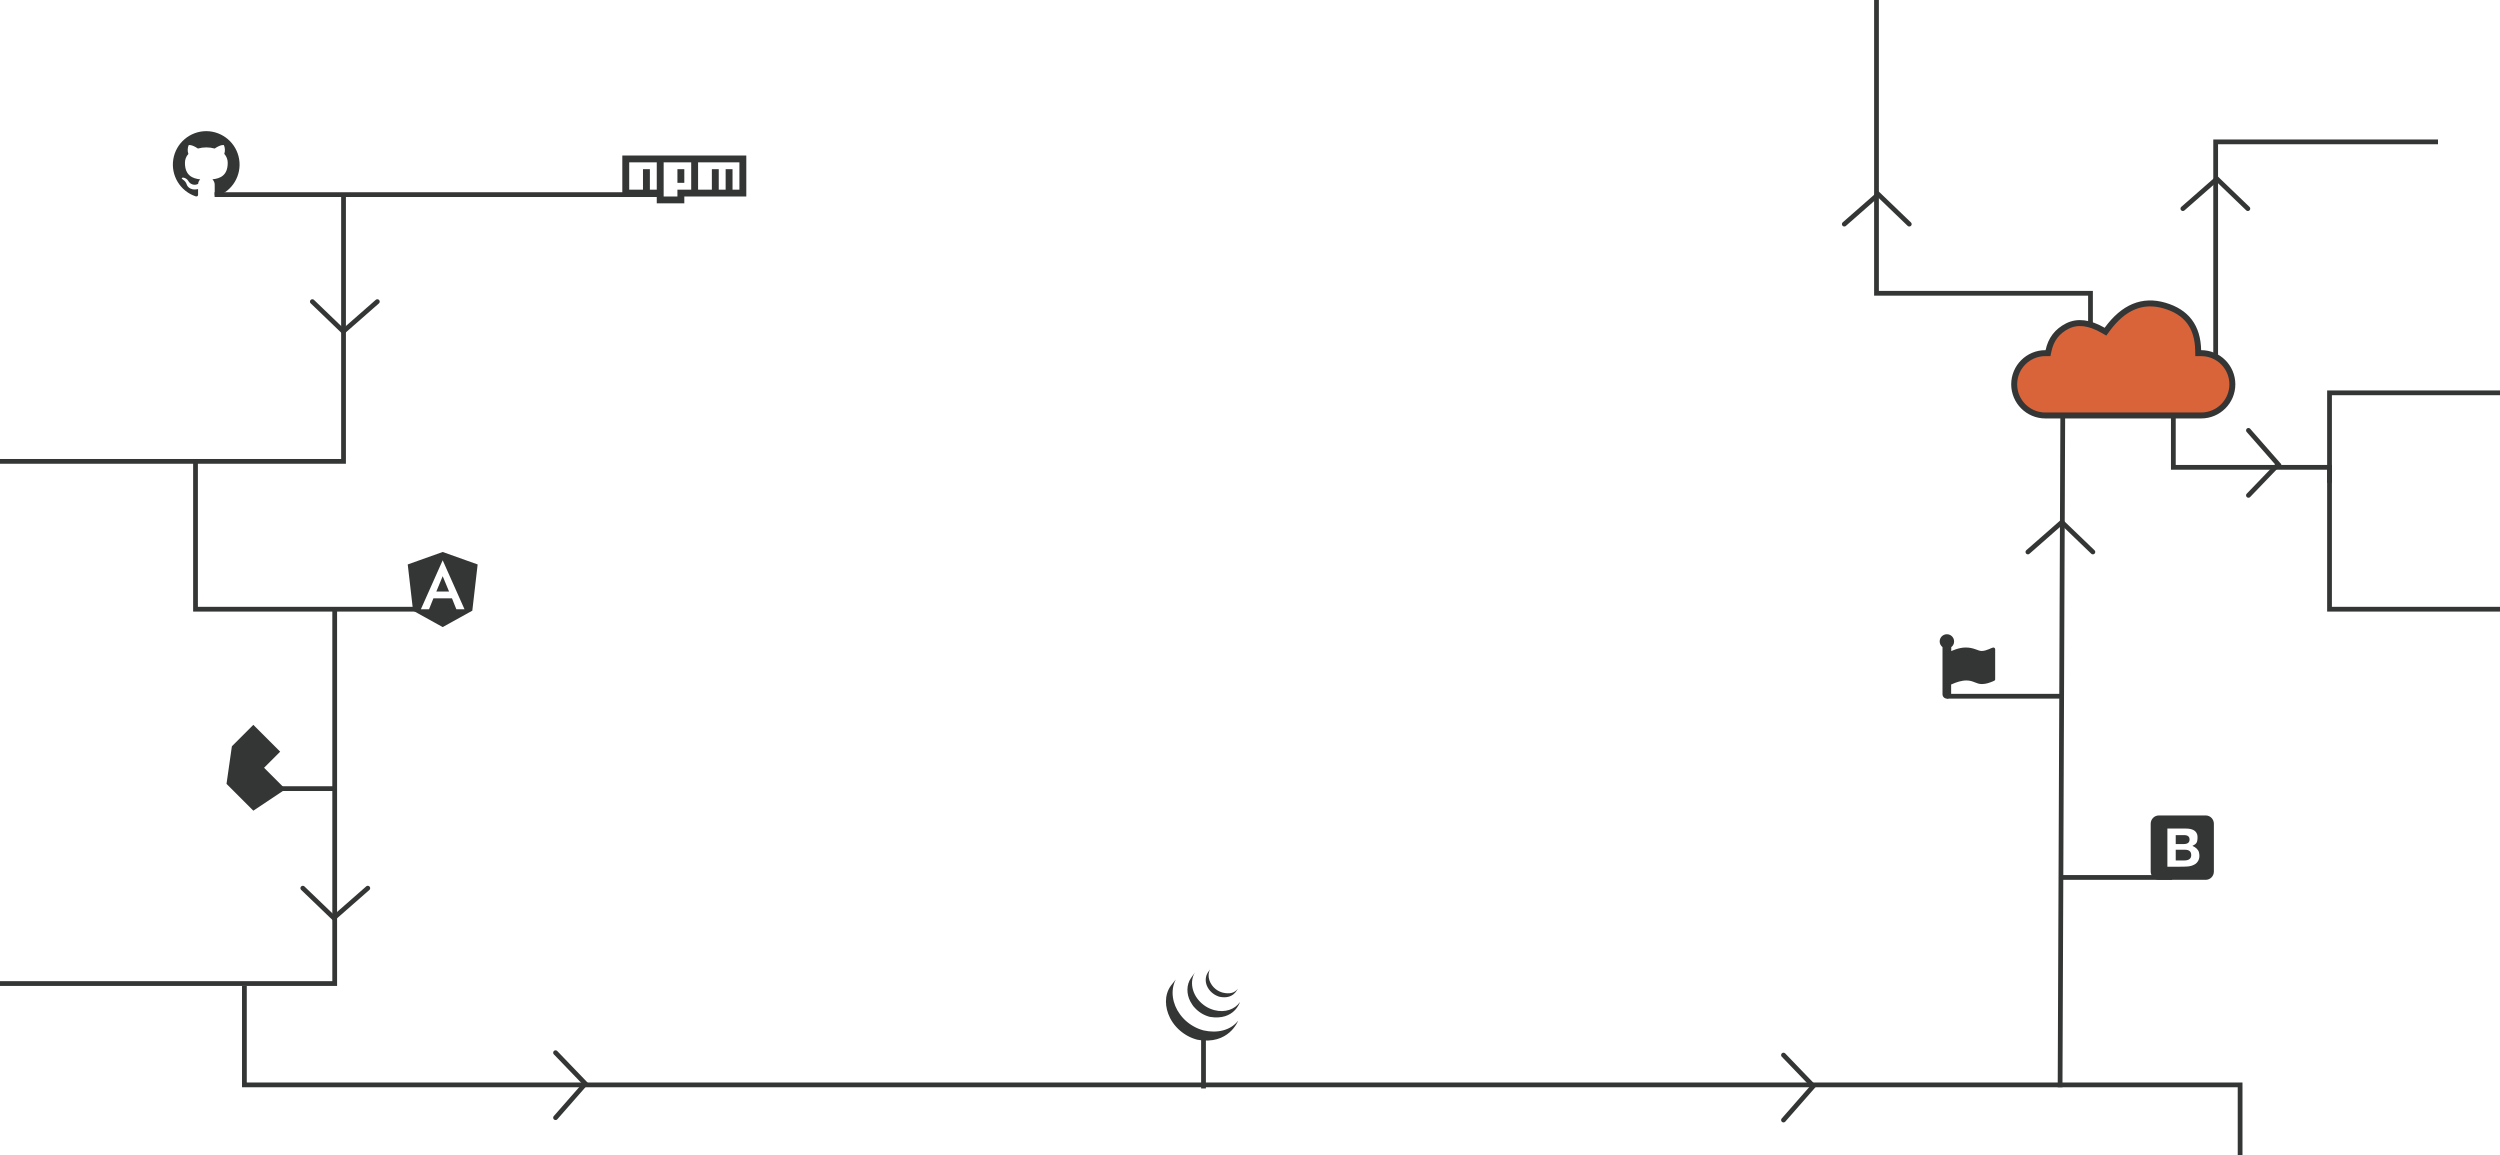 <?xml version="1.0" encoding="UTF-8"?>
<svg width="2097px" height="969px" viewBox="0 0 2097 969" version="1.1" xmlns="http://www.w3.org/2000/svg" xmlns:xlink="http://www.w3.org/1999/xlink">
    <!-- Generator: Sketch 53.2 (72643) - https://sketchapp.com -->
    <title>background</title>
    <desc>Created with Sketch.</desc>
    <g id="Page-1" stroke="none" stroke-width="1" fill="none" fill-rule="evenodd">
        <g id="background">
            <g id="Grid" stroke="#343535" stroke-width="4">
                <polyline id="Path-2" points="180 163.25 352.421 163.25 554.895 163.25"></polyline>
                <polyline id="Path-3" points="288.151 163 288.151 387 0 387"></polyline>
                <polyline id="Path-4" points="164 388 164 511 348.5 511"></polyline>
                <polyline id="Path-5" points="280.75 511 280.75 825 0 825"></polyline>
                <path d="M212,661.5 L280.5,661.5" id="Path-6"></path>
                <polyline id="Path-7" points="205 827 205 910 1879 910 1879 969"></polyline>
                <path d="M1730.25,348 L1728,912" id="Path-9"></path>
                <polyline id="Path-10" points="1858.5 315 1858.5 119 2045 119"></polyline>
                <polyline id="Path-12" points="1823 345.5 1823 392 1954 392 1954 511 2097 511"></polyline>
                <polyline id="Path-13" points="1954 405 1954 329.5 2097 329.5"></polyline>
                <polyline id="Path-14" points="1753.5 288 1753.5 246 1574 246 1574 0"></polyline>
                <path d="M1729.5,584 L1633,584" id="Path-15"></path>
                <polyline id="Path-16" stroke-linecap="round" points="1755.5 463 1729.5 438 1701 463"></polyline>
                <polyline id="Path-16" stroke-linecap="round" transform="translate(1508.5, 912.25) scale(-1, 1) rotate(-90) translate(-1508.5, -912.25) " points="1535.75 924.75 1509.75 899.75 1481.25 924.75"></polyline>
                <polyline id="Path-16" stroke-linecap="round" transform="translate(478.5, 910.25) scale(-1, 1) rotate(-90) translate(-478.5, -910.25) " points="505.75 922.75 479.75 897.75 451.25 922.75"></polyline>
                <polyline id="Path-16" stroke-linecap="round" transform="translate(281.25, 757.5) rotate(180) translate(-281.25, -757.5) " points="308.5 770 282.5 745 254 770"></polyline>
                <polyline id="Path-16" stroke-linecap="round" transform="translate(289.25, 265.5) rotate(180) translate(-289.25, -265.5) " points="316.5 278 290.5 253 262 278"></polyline>
                <polyline id="Path-16" stroke-linecap="round" transform="translate(1898.5, 388.25) rotate(90) translate(-1898.5, -388.25) " points="1925.75 400.75 1899.75 375.75 1871.25 400.75"></polyline>
                <polyline id="Path-16" stroke-linecap="round" points="1885.5 175 1859.5 150 1831 175"></polyline>
                <polyline id="Path-16" stroke-linecap="round" points="1601.5 188 1575.5 163 1547 188"></polyline>
                <path d="M1009.5,913 L1009.5,868.5" id="Path-17"></path>
                <path d="M1727.5,736 L1822,736" id="Path-19"></path>
            </g>
            <path d="M1715.643,296.215 C1701.204,296.215 1689.5,307.919 1689.5,322.357 C1689.5,336.796 1701.204,348.5 1715.643,348.5 L1846.357,348.5 C1860.796,348.5 1872.5,336.796 1872.5,322.357 C1872.5,307.919 1860.796,296.215 1846.357,296.215 L1843.873,296.215 L1843.823,293.766 C1843.42,274.057 1834.155,261.752 1815.666,256.332 C1797.2,250.92 1781.261,257.487 1767.404,276.415 L1766.08,278.223 L1764.138,277.104 C1752.434,270.358 1742.49,269.238 1734.073,273.513 C1725.5,277.868 1720.284,284.712 1718.294,294.227 L1717.878,296.215 L1715.643,296.215 Z" id="Cloud" stroke="#343535" stroke-width="5" fill="#D9643A" fill-rule="nonzero"></path>
            <g id="Icons" transform="translate(145, 110)" fill="#343535">
                <path d="M1528.548,459.908 C1528.548,460.664 1527.9,460.988 1527.144,461.312 C1524.12,462.608 1520.88,463.796 1517.424,463.796 C1512.564,463.796 1510.296,460.772 1504.464,460.772 C1500.252,460.772 1495.824,462.284 1492.26,463.904 C1492.044,464.012 1491.828,464.012 1491.612,464.12 L1491.612,472.328 C1491.612,474.586 1489.912,476 1488.048,476 C1485.996,476 1484.376,474.38 1484.376,472.328 L1484.376,432.8 C1482.972,431.72 1482,429.992 1482,428.048 C1482,424.7 1484.7,422 1488.048,422 C1491.396,422 1494.096,424.7 1494.096,428.048 C1494.096,429.992 1493.232,431.72 1491.72,432.8 L1491.72,436.148 C1492.155,436.003 1497.918,433.124 1503.816,433.124 C1510.7,433.124 1514.118,436.04 1517.208,436.04 C1521.312,436.04 1525.848,433.124 1526.928,433.124 C1527.792,433.124 1528.548,433.772 1528.548,434.528 L1528.548,459.908 Z" id="FontAwesome" fill-rule="nonzero"></path>
                <path d="M220.971,386.201 L226.327,373.317 L231.681,386.201 L226.327,386.201 L220.971,386.201 Z M226.327,353 L255.653,363.458 L251.18,402.235 L226.327,416 L201.473,402.235 L197,363.458 L226.327,353 Z M244.628,401.069 L226.327,359.962 L208.025,401.069 L214.861,401.069 L218.546,391.871 L226.327,391.871 L234.107,391.871 L237.792,401.069 L244.628,401.069 Z" id="Angular" fill-rule="nonzero"></path>
                <polygon id="Bulma" fill-rule="nonzero" points="45 547.5 49.5 516 67.5 498 90 520.5 76.5 534 94.5 552 67.5 570"></polygon>
                <path d="M836.941,717.041 C831.449,724.94 832.128,735.214 836.328,743.629 C836.425,743.831 836.532,744.029 836.635,744.227 L836.829,744.605 C836.867,744.679 836.91,744.751 836.951,744.823 C837.023,744.959 837.096,745.083 837.17,745.215 L837.572,745.902 L837.801,746.278 L838.267,747.006 L838.465,747.313 C838.684,747.639 838.907,747.965 839.138,748.283 L839.27,748.462 C839.47,748.737 839.675,749.008 839.883,749.277 L840.116,749.572 L840.683,750.27 L840.9,750.53 C841.158,750.835 841.424,751.138 841.69,751.433 C841.717,751.462 841.729,751.472 841.737,751.483 C842,751.769 842.268,752.051 842.54,752.33 L842.798,752.59 L843.439,753.218 L843.701,753.471 C843.989,753.742 844.282,754.009 844.58,754.27 L845.543,755.085 L845.872,755.349 L846.538,755.869 L846.893,756.141 L847.64,756.677 L847.99,756.923 C848.228,757.088 848.471,757.245 848.716,757.403 L849.03,757.612 C849.405,757.85 849.783,758.082 850.165,758.307 L850.48,758.501 L851.334,758.978 C851.489,759.062 851.648,759.142 851.805,759.221 L852.415,759.537 L852.556,759.605 L852.809,759.726 L853.775,760.172 L853.979,760.263 C854.352,760.426 854.728,760.582 855.106,760.731 L855.378,760.84 L856.442,761.234 L856.578,761.28 C856.97,761.415 857.365,761.545 857.761,761.668 L858.049,761.754 C858.437,761.876 858.856,762.025 859.271,762.099 C885.848,766.945 893.564,746.127 893.564,746.127 C887.082,754.573 875.573,756.801 864.647,754.321 C864.234,754.228 863.832,754.099 863.43,753.979 L863.127,753.888 C862.735,753.767 862.344,753.64 861.955,753.506 L861.794,753.447 C861.448,753.325 861.104,753.197 860.762,753.065 L860.471,752.949 C860.095,752.801 859.723,752.646 859.355,752.483 L859.132,752.386 L858.19,751.947 L857.919,751.817 C857.674,751.701 857.433,751.571 857.191,751.429 L856.706,751.177 C856.411,751.021 856.123,750.855 855.832,750.688 L855.537,750.523 C855.155,750.297 854.777,750.065 854.402,749.828 C854.299,749.762 854.198,749.692 854.095,749.624 L853.288,749.087 C853.199,749.028 853.094,748.962 853.028,748.904 L852.263,748.351 L851.924,748.095 L851.235,747.555 L850.928,747.309 L850.07,746.585 C850.039,746.558 850.007,746.532 849.973,746.507 L849.071,745.686 L848.818,745.442 L848.174,744.801 L847.922,744.549 C847.65,744.272 847.386,743.992 847.146,743.707 C847.132,743.693 847.118,743.68 847.107,743.664 C846.832,743.363 846.563,743.056 846.299,742.744 L846.105,742.492 L845.523,741.774 L845.329,741.508 L844.658,740.615 C838.568,732.363 836.39,720.956 841.23,711.601 M854,710.388 C850.026,716.108 850.241,723.779 853.34,729.811 C853.86,730.828 854.447,731.808 855.099,732.746 C855.694,733.6 856.354,734.615 857.144,735.3 C857.431,735.616 857.73,735.921 858.037,736.225 L858.27,736.458 C858.566,736.747 858.87,737.03 859.18,737.304 C859.194,737.314 859.203,737.328 859.219,737.337 C859.572,737.648 859.929,737.92 860.292,738.226 L860.533,738.414 C860.897,738.695 861.268,738.966 861.647,739.228 L861.68,739.251 C861.847,739.367 862.017,739.474 862.188,739.587 C862.27,739.639 862.347,739.695 862.429,739.746 C862.7,739.92 862.975,740.088 863.254,740.25 L863.37,740.318 L864.1,740.706 C864.185,740.755 864.294,740.796 864.36,740.842 L864.87,741.106 C864.895,741.12 864.923,741.13 864.948,741.141 C865.298,741.316 865.653,741.481 866.011,741.636 L866.244,741.733 C866.533,741.856 866.825,741.974 867.118,742.086 L867.49,742.222 C867.756,742.319 868.023,742.411 868.292,742.5 L868.655,742.616 C869.037,742.733 869.431,742.888 869.813,742.952 C890.333,746.352 895.07,730.531 895.07,730.531 C890.8,736.683 882.533,739.614 873.706,737.324 C873.316,737.221 872.929,737.109 872.544,736.988 C872.427,736.953 872.311,736.914 872.195,736.875 L871.379,736.596 L870.991,736.46 C870.698,736.347 870.407,736.229 870.118,736.107 L869.881,736.01 C869.52,735.853 869.163,735.687 868.81,735.513 L868.272,735.241 L867.962,735.082 C867.734,734.958 867.507,734.831 867.283,734.7 L867.12,734.609 C866.842,734.446 866.568,734.278 866.297,734.104 C866.213,734.052 866.132,733.993 866.048,733.939 L865.515,733.586 C865.139,733.325 864.77,733.055 864.408,732.775 L864.156,732.581 C860.275,729.53 857.232,725.361 855.776,720.637 C854.251,715.737 854.579,710.235 857.222,705.771 M868.346,705.416 C866.006,708.88 865.773,713.146 867.399,716.954 C869.113,720.996 872.625,724.166 876.726,725.687 L877.235,725.881 L877.46,725.951 L878.191,726.145 C889.521,728.334 892.592,720.331 893.413,719.153 C890.721,723.028 886.197,723.958 880.646,722.611 C880.208,722.504 879.727,722.345 879.303,722.196 C878.76,722.003 878.228,721.782 877.708,721.534 C876.722,721.06 875.785,720.488 874.912,719.828 C869.945,716.061 866.86,708.853 870.101,703" id="jQuery" fill-rule="nonzero"></path>
                <path d="M377,20.446 L481,20.446 L481,54.825 L429,54.825 L429,60.554 L405.889,60.554 L405.889,54.825 L377,54.825 L377,20.446 Z M382.778,49.095 L394.333,49.095 L394.333,31.905 L400.111,31.905 L400.111,49.095 L405.889,49.095 L405.889,26.175 L382.778,26.175 L382.778,49.095 Z M411.667,26.175 L411.667,54.825 L423.222,54.825 L423.222,49.095 L434.778,49.095 L434.778,26.175 L411.667,26.175 Z M423.222,31.905 L429,31.905 L429,43.365 L423.222,43.365 L423.222,31.905 Z M440.556,26.175 L440.556,49.095 L452.111,49.095 L452.111,31.905 L457.889,31.905 L457.889,49.095 L463.667,49.095 L463.667,31.905 L469.444,31.905 L469.444,49.095 L475.222,49.095 L475.222,26.175 L440.556,26.175 Z" id="NPM" fill-rule="nonzero"></path>
                <path d="M1659,621.037 L1659,580.963 C1659,577.117 1662.059,574 1665.834,574 L1705.166,574 C1708.94,574 1712,577.117 1712,580.963 L1712,591 L1698,597.5 L1694,599.5 C1694.886,599.912 1695.22,600.078 1695,600 C1694.952,599.983 1694.618,599.816 1694,599.5 C1695.279,598.841 1696.112,598.341 1696.5,598 C1697.627,597.007 1697.895,596.025 1698,595.5 C1698.529,592.855 1698.256,590.853 1698,590 C1697,586.667 1693.833,585 1688.5,585 L1673,585 L1673,617 C1677.265,617.009 1680.265,617.009 1682,617 C1689.064,616.963 1692.272,617.13 1696,615 C1697.645,614.06 1701,611 1699.5,605 C1698.929,602.715 1697.095,600.882 1694,599.5 L1698,597.5 C1707.333,593.15 1712,590.983 1712,591 C1712,595.449 1712,605.461 1712,621.037 C1712,624.883 1708.941,628 1705.166,628 L1665.834,628 C1662.06,628 1659,624.883 1659,621.037 Z M1680,598 L1680,590.5 L1687.061,590.5 C1690.087,590.5 1691.6,591.75 1691.6,594.25 C1691.6,596.75 1689.919,598 1686.557,598 L1680,598 Z M1680,611.75 L1680,602.75 L1687.67,602.75 C1691.223,602.75 1693,604.25 1693,607.25 C1693,610.25 1691.041,611.75 1687.122,611.75 L1680,611.75 Z" id="Bootstrap" fill-rule="nonzero"></path>
                <path d="M28.114,1.47138963e-05 C14.329,-0.014 2.572,9.979 0.365,23.587 C-1.842,37.194 6.153,50.391 19.236,54.735 C20.649,54.994 21.149,54.115 21.149,53.373 C21.149,52.632 21.149,50.943 21.149,48.598 C13.305,50.305 11.65,44.823 11.65,44.823 C11.13,43.123 10.025,41.664 8.53,40.702 C5.996,38.978 8.737,38.978 8.737,38.978 C10.537,39.233 12.12,40.301 13.03,41.875 C13.8,43.272 15.095,44.304 16.628,44.744 C18.162,45.184 19.807,44.995 21.201,44.219 C21.309,42.801 21.921,41.468 22.925,40.461 C16.684,39.754 10.133,37.341 10.133,26.669 C10.091,23.882 11.121,21.184 13.012,19.136 C12.17,16.712 12.269,14.06 13.288,11.706 C13.288,11.706 15.65,10.947 21.012,14.585 C25.615,13.321 30.475,13.321 35.079,14.585 C40.44,10.947 42.785,11.706 42.785,11.706 C43.819,14.035 43.942,16.668 43.13,19.084 C45.021,21.133 46.052,23.83 46.009,26.618 C46.009,37.41 39.44,39.771 33.183,40.409 C34.54,41.774 35.239,43.661 35.096,45.581 C35.096,49.339 35.096,52.373 35.096,53.287 C35.096,54.201 35.596,54.908 37.027,54.632 C49.954,50.175 57.793,37.056 55.591,23.56 C53.389,10.065 41.788,0.117 28.114,1.47138963e-05 Z" id="GitHub"></path>
            </g>
        </g>
    </g>
</svg>